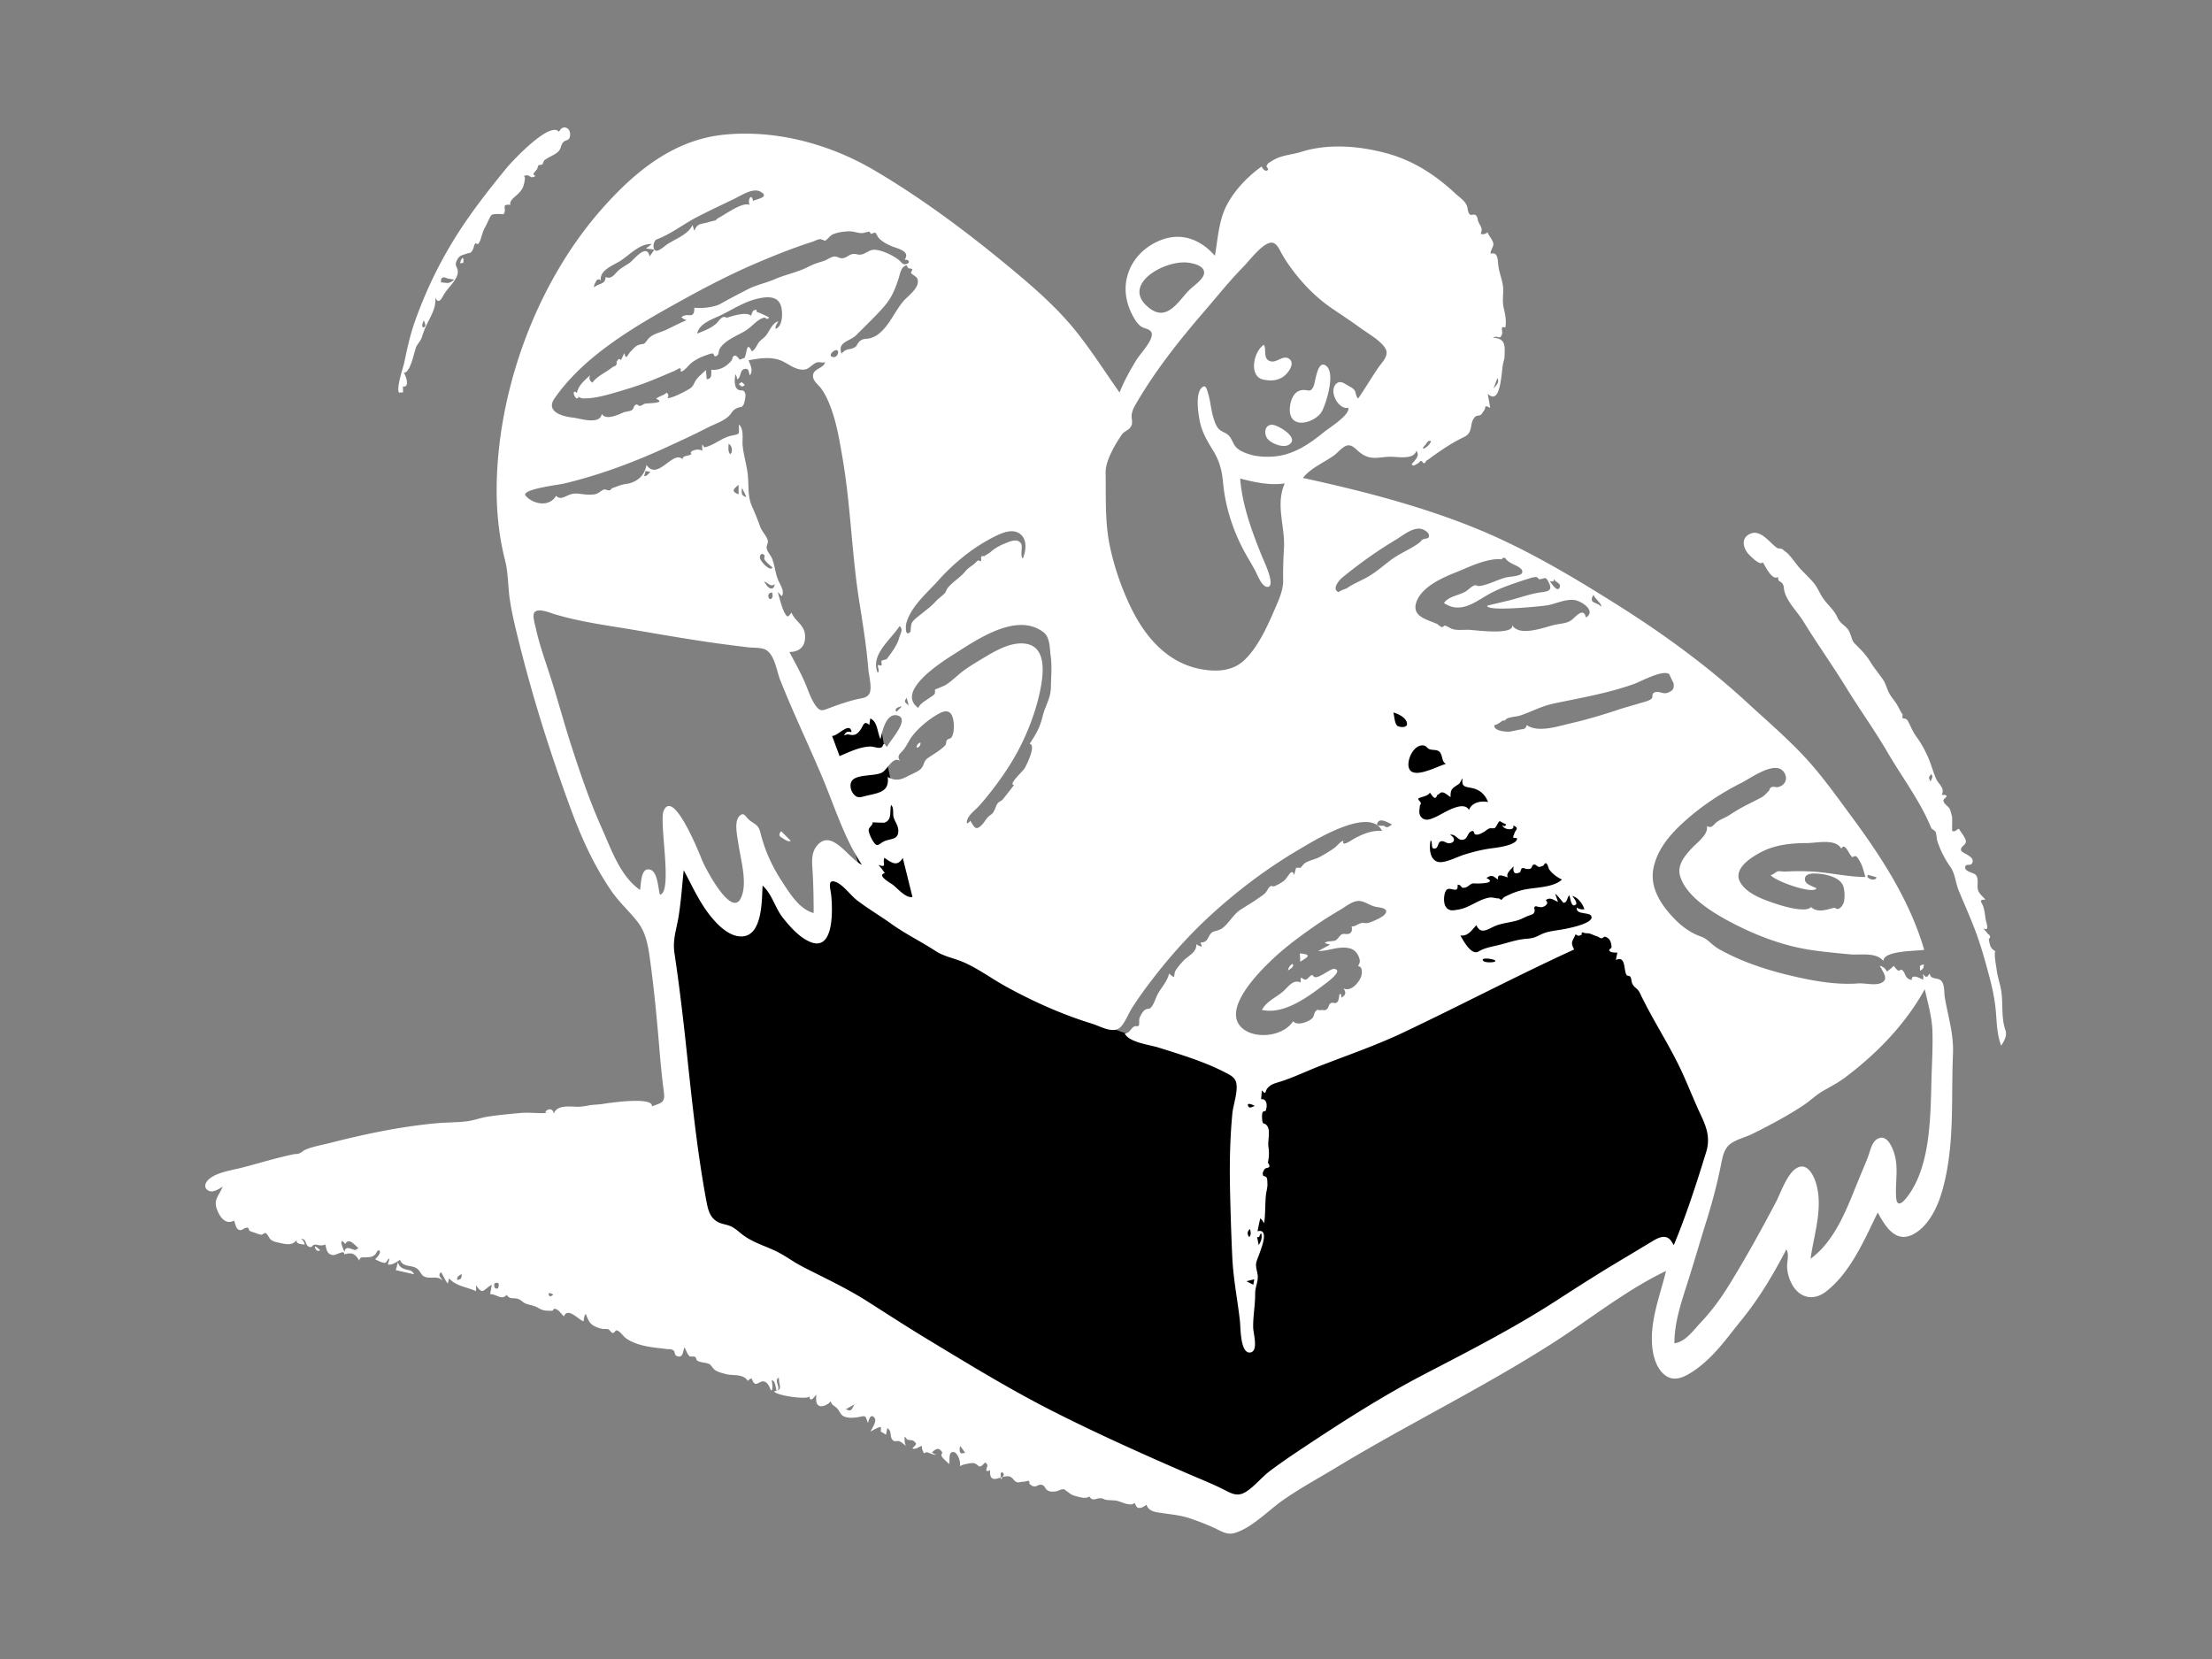 <svg xmlns="http://www.w3.org/2000/svg" width="1024" height="768" id="unboxing">
  <rect width="100%" height="100%" fill="#808080" stroke="none"/>
  <g fill="" fill-rule="evenodd">
    <path fill="#000000" d="M303.253 421.074c4.746 35.592 9.49 71.184 14.237 106.776l3.832 28.742c.484 3.627.027 10.78 1.87 14.028.65 1.145 2.362 1.689 3.62 2.364l12.99 6.975 109.889 58.998 105.46 56.62c3.639 1.954 9.523 7.05 13.45 5.707 3.733-1.276 7.548-4.424 10.937-6.41l19.517-11.437 118.097-69.211 48.725-28.555 13.332-7.813c2.324-1.362 2.626-1.314 3.54-3.626 3.42-8.643 5.005-18.544 7.425-27.512l8-29.65c1.19-4.41.632-4.978-1.308-9.235l-11.514-25.276-25.557-56.1c-3.445-7.562-11.743-12.883-17.717-18.445l-92.757-86.36-7.068-6.58c-.388 13.184-2.993 27.357.828 40.093l18.81 62.703 9.093 30.307c.563 1.877 3.99 9.32 3.075 10.97-.508.916-4.838 1.842-5.776 2.198l-12.088 4.599-33.678 12.812a374597.17 374597.17 0 0 1-30.291 11.524c-3.424 1.303-7.445 3.715-11.061 3.514-3.235-.18-6.913-1.781-10.043-2.587l-16.51-4.253-32.431-8.353c-12.162-3.133-22.433-12.334-32.834-19.144l-53.633-35.117c-4.093-2.68-4.108-4.21-5.74-9.102L418.98 382.25c-1.957-5.871-4.364-11.767-5.842-17.778-2.438-9.92-3.884-20.19-5.815-30.22l-1.747-9.078-22.462 9.116c-1.085.44-6.373 1.753-6.843 2.832-.298.682 1.275 3.777 1.5 4.442l18.625 55.159 5.858 17.35-14-22a518151.1 518151.1 0 0 1-11 37l-26-30-9 30-28-37-3.33 19.309c-.334 1.943-.267 7.516-1.56 9.054-1.065 1.266-4.131.638-6.11.638"></path>
    <g fill="#FFFFFF">
      <path d="M894.187 498.01c-.525 16.753-.16 38.502-9.33 53.233-1.48 2.377-6.493 9.783-7.053 3.268-.549-6.396 1.025-12.73-.534-19.2-.834-3.462-3.639-11.024-8.434-7.897-2.443 1.594-3.087 5.53-4.043 8.013-1.414 3.675-2.998 7.292-4.487 10.94-5.2 12.73-10.588 27.923-22.147 36.348 1.513-10.978 5.636-22.7 2.864-33.797-.944-3.782-3.806-10.688-8.733-8.472-4.802 2.16-7.914 11.793-10.18 16.083-6.87 13.007-13.898 25.77-21.633 38.29-3.89 6.298-8.093 12.054-13.184 17.441-3.183 3.37-7.152 9.065-12.169 9.567 0-9.603 3.16-18.88 6.045-27.924 3.103-9.724 5.932-19.53 8.978-29.273a254.583 254.583 0 0 0 6.57-25.503c.73-3.584 1.305-7.295 4.36-9.61 2.746-2.08 7.084-3.07 10.146-4.599 8.04-4.017 16.31-8.35 23.778-13.344 3.067-2.05 5.707-4.698 8.918-6.537 3.66-2.095 7.075-3.858 10.46-6.41 14.606-11.018 27.773-24.57 36.645-40.702 1.44 6.481 3.348 12.814 3.56 19.495.214 6.85-.182 13.743-.397 20.59m-120.209 77.008c-2.336-3.945-5.895-2.329-9.03-.427a2179.544 2179.544 0 0 1-14.637 8.795c-9.953 5.93-19.722 12.17-29.446 18.466-19.795 12.813-40.28 23.3-61.149 34.146-20.17 10.481-39.543 22.954-58.44 35.562-4.543 3.03-9.053 6.131-13.414 9.417-3.87 2.917-6.967 7.013-11.042 9.61-4.244 2.704-7.16.51-11.22-1.484-5.076-2.494-10.366-4.584-15.555-6.833-20.939-9.078-41.938-18.5-62.307-28.805-20.246-10.24-39.429-22.04-58.828-33.759-9.239-5.58-18.32-11.516-27.433-17.302-9.698-6.157-19.739-10.769-29.912-16.004-4.5-2.317-8.488-5.462-13.11-7.568-4.86-2.213-9.995-3.8-14.347-6.994-1.95-1.432-3.597-3.143-5.827-4.156-1.83-.83-3.909-.97-5.717-1.854-3.678-1.796-4.73-5.44-5.443-9.232-4.58-24.337-7.016-49.348-9.67-73.956-1.493-13.838-3.158-27.622-5.22-41.387-.93-6.206.94-11.014 1.922-17.05 1.146-7.052 1.6-14.25 2.367-21.35 3.624 6.714 6.758 13.76 11.37 19.887 3.398 4.515 9.204 10.918 15.463 10.767 9.728-.235 9.283-16.92 9.675-23.543 4.431 3.955 5.775 10.398 9.453 14.992 3.358 4.194 7.928 9.398 13.085 11.276 10.858 3.955 9.813-16.2 9.216-21.916-.3-2.867-1.919-7.403 1.922-6.096 3.537 1.204 6.98 6.195 9.952 8.484 5.14 3.958 10.776 7.247 16.048 11.025 6.541 4.688 13.6 8.076 20.268 12.442 4.171 2.731 8.721 3.344 13.268 5.352 6.662 2.943 12.547 7.33 18.888 10.857 12.557 6.983 26.487 13.245 40.222 17.455 4.444 1.362 10.366 5.202 13.737 1.256 2.076-2.428 3.44-6.137 5.202-8.859a181.227 181.227 0 0 1 7.054-10.088c8.738-11.68 18.435-22.71 29.204-32.563 12.53-11.46 26.23-21.775 40.883-30.365 6.296-3.69 32.586-20.234 38.365-8.59-4.749-.297-8.865 1.44-12.926 3.615-.99.531-6.102 4.181-4.906.964-1.485.278-2.787 2.214-3.91 3.075-1.944 1.488-4.89 3.206-7.14 4.438-2.225 1.217-4.973 1.515-7 2.991-.74.54-1.189 1.413-1.895 1.996l-2.024.016-.909 3.362c-1.144-3.667-2.776 1.102-4.687 2.651-1.149.931-2.968 1.89-4.32 2.491-1.012.45-1.168-.595-2.15.2-.872.704-1.428 2.257-2.366 3.141-1.15 1.082-2.624 1.923-3.907 2.847-2.458 1.77-5.058 3.16-7.548 4.838-3.35 2.258-5.107 6.141-8.359 8.502-1.54 1.118-3.934 1.25-4.768 1.965-2.09 1.798-1.402 4.522-5.302 4.642.355.568.568 1.184.641 1.85a5.12 5.12 0 0 1-2.478-1.157c.162 3.89-3.663 5.28-5.956 7.674-1.322 1.38-2.969 3.321-3.9 4.982-.156.278-.452 2.495-.516 2.525-.354.17-2.509-1.723-2.305-1.565-.6 3.594-4.079 6.992-5.602 10.32-.802 1.752-1.617 4.57-3.198 5.803-.43.335-1.753-.015-2.846 1.15-.802.854-1.727 2.433-2.053 3.566-.217.757.044 2.715-.268 3.17-.572.83-1.462-.005-2.358.61-1.656 1.133-1.698 2.905-4.12 3.138 1.67 4.058 11.753 5.31 15.418 6.463 10.365 3.262 21.24 6.52 30.928 11.516 2.506 1.292 4.877 2.357 5.321 5.334.62 4.142-1.492 9.65-1.895 13.834-1.09 11.3-1.314 22.931-1.086 34.278.216 10.748.564 21.597 1.065 32.332.464 9.953 2.471 19.71 3.554 29.592.297 2.713.1 14.945 4.763 14.33 3.894-.515 1.435-8.87 1.362-11.265-.163-5.3.953-10.713.906-16.06-.022-2.572 1.102-4.787 1.21-7.247.107-2.43-1.1-4.352-.739-6.872.348-2.418 7.496-16.326.631-14.697.402-1.988.754-3.993 1.285-5.952a7.868 7.868 0 0 1 1.772 2.311c.611-4.272.407-8.536.786-12.81.17-1.937.955-4.058.687-6.01a6.287 6.287 0 0 0-.308-2.38 2.187 2.187 0 0 0-1.566-.706c-.327-1.069-.41-1.363.17-2.412.248-.71.742-1.155 1.481-1.33 1.408-.168 1.57-.977.482-2.428.567-2.864.64-4.672.231-7.53-.344-2.4.921-7.05-.368-9.188-1.505-2.499-2.253-.075-2.533-3.539-.06-.733-.108-2.26.187-2.992.323-.796 1.294-.47 1.418-.753.843-1.925.9-5.715-2.084-5.386l.35-4.125c2.155 2.481 1.402.381 2.624-.998 1.646-1.858 3.256-2.178 5.61-2.913 6.27-1.956 12.312-4.899 18.44-7.287 12.976-5.057 26.193-9.572 38.79-15.548 26.492-12.57 52.46-26.214 79.114-38.453-1.904-3.534-.72-3.706.672-7.024 1.858 1.29 1.467.39 2.79.311-.12-1.107.223-1.44 1.031-1.002a5.178 5.178 0 0 0 1.978.21c1.65.282 2.998 1.19 4.498 1.535a5.414 5.414 0 0 0 1.623.818c.53-.12.982-.383 1.356-.787 2.428.45 3.246 2.28 3.353 4.927.018.461-1.392.933-.988 1.552.705 1.082 2.603.824 3.69.962l-.714 3.37c4.765-2.199 3.522 4.684 4.967 6.945.403.631 1.3.127 1.767.858.608.954.425 2.305.944 3.255 1.173 2.15 2.347 1.888 3.516 4.35 6.11 12.848 14.236 24.82 20.1 37.944 2.792 6.247 5.31 12.601 8.225 18.793 2.682 5.7 4.215 10.544 2.303 16.767-4.434 14.437-9.176 29.137-14.987 43.082l-.87-1.383M464.684 682.78l-1.248 2.125c-.924-5.315 1.538-2.85 1.248-2.125m-19.558-9.952c-1.333-.399-.757-2.576-.714-3.507.843 1.051 1.67 2.122 2.372 3.276l-1.658.231m-53.603-20.432 3.994-2.239c-1.613 3.144-1.613 3.144-3.994 2.24m-84.329-276.938c-2.139 5.25 4.383 37.666-1.689 38.724-.87-2.845-.98-10.679-4.585-11.614-4.473-1.16-4.032 6.904-4.643 9.398-9.183-6.389-13.262-18.727-17.649-28.505-5.592-12.463-9.992-25.426-14.194-38.412-3.593-11.103-6.564-22.402-10.195-33.487-2.28-6.962-4.74-13.94-6.274-21.117-.333-1.559-1.644-5.512-.53-6.994 1.62-2.155 7.447.313 9.325.88 12.183 3.665 24.821 5.243 37.338 7.373 13.907 2.365 27.783 4.81 41.774 6.644 3.496.458 6.994.892 10.494 1.314 2.27.274 5.706 0 7.862 1.018 4.364 2.06 5.293 9.94 6.914 14.027 6.047 15.252 13.164 30.022 19.531 45.136 5.736 13.615 10.084 28.1 18.33 40.497-6.15-2.726-13.943-17.138-20.814-8.83-2.954 3.571-2.209 8.277-1.973 12.552.342 6.18.45 12.406.45 18.596-6.725-1.747-11.243-9.38-14.773-14.787-4.822-7.385-7.859-14.344-9.994-22.81-.925-3.666-3.377-3.757-5.556-5.95-1.4-1.41-2.104-3.31-4.112-1.26-2.524 2.578-.845 9.717-.409 12.761 1.035 7.243 4.43 18.39 1.13 25.196-4.454 9.185-16.389-13.926-17.787-17.264-.71-1.699-13.409-34.284-17.97-23.086m-8.339-157.41 2.255.345c-.606.535-1.867 2.411-2.897 1.915l.642-2.26m39.83-8.547c-.235.26-.472.517-.708.776-1.078-1.348-.696-3.313-.696-4.872 1.425.861 1.773 2.583 1.404 4.096m3.22 14.956v4.406c-2.987-1.294-3.046-1.962 0-4.406m3.625 5.602c-2.092-.574-2.342-1.037-2.048-4.252.867 1.801 1.438 2.988 2.048 4.252m12.042 32.63c-.877 2.256-6.002-3.12-5.814-4.729.18-1.535.966-1.993 2.052-1.006.36.327-.174 1.508.055 1.918.827 1.484 2.494 2.698 3.707 3.817m.057 13.592c-1.284 3.206-3.573-1.843-.218-1.98a4.52 4.52 0 0 1 .218 1.98m-2.49-5.055a58.838 58.838 0 0 1-1.45-2.019c1.728.35 3.1 2.867 4.923 1.187-.216 2.562-2.036 2.633-3.474.832m-111.745-41.644c-2.779-3.033 15.342-5.162 17.528-5.683 15.864-3.783 30.842-9.257 45.675-15.974 7.076-3.204 14.116-6.447 21.026-9.999 2.984-1.533 7.074-2.833 9.566-5.135 1.78-1.643 1.708-2.886 4.02-3.865 1.963-.829 2.061-.046 2.96-1.546.54-.9 1.151-4.198.835-5.174-.86-2.663-2.134-.504-3.92-2.339-1.288-1.323-.976-5.085-.625-6.643.456.742.718 1.548.788 2.416 1.94-.956 1.157-4.239 3.278-4.777 2.235-.566 2.004 1.175 2.587 2.955 1.69-2.48.335-4.595-.579-7.017 4.647-.87 9.64-1.713 14.246-.167 3.331 1.117 6.182 3.864 9.7 4.395 3.443.52 4.105-1.114 6.644-2.77 2.061-1.346 3.831.238 4.892-.778-.654 3.43-6.277 2.961-5.585 7.247.312 1.93 2.676 3.662 3.752 5.163 1.351 1.884 2.428 3.967 3.348 6.09 3.58 8.258 5.11 17.841 6.611 26.672 3.706 21.798 4.175 44.026 7.661 65.894 1.661 10.416 3.326 20.838 4.19 31.356.215 2.63 1.821 8.595.507 11.125-1.11 2.136-3.583 2.142-5.753 2.66-4.246 1.008-8.233 2.38-12.306 3.898-3.65 1.361-4.712 2.196-7.056-1.239-2.267-3.324-3.388-7.286-5.01-10.93-2.066-4.643-4.562-9.123-6.958-13.602 4.707 0 7.416-2.54 7.291-7.324-.136-5.298-4.493-6.555-6.289-10.909-1.747 2.27-1.894 2.333-3.139.18-1.424-2.464-2.385-6.97-3.256-9.765l1.87 1.994c1.57-2.162-.89-5.57-1.714-7.606-1.27-3.144-1.494-6.543-2.699-9.678-.657-1.71-2.179-3.058-2.552-4.843-.249-1.195.75-2.332.512-3.545-.412-2.112-2.8-4.378-3.544-6.526-1.143-3.304-2.384-6.213-3.802-9.432-1.919-4.357-1.473-8.929-1.824-13.566-.364-4.808-1.904-9.408-2.448-14.195-.376-3.307.801-7.47-1.7-10.12-.294 4.403.968 4.335-3.169 5.127-4.71.901-8.126 4.41-12.579 5.457-.918.216-1.587-3.794-1.229 1.676-2.136-1.577-6.695.381-4.994 1.317-1.289 1.38-3.828.425-4.252 2.491-4.38-4.259-11.406 10.238-16.623 2.676-.86 5.125-4.572 8.155-9.554 8.833-2.505.34-4.049 1.175-6.272 1.926-.45.151-.617.8-1.15.975-.817.266-2.015-.537-2.603-.38-1.197.317-2.528 1.892-4.199 2.205-1.916.36-4.006.194-5.924-.028-2.398-.278-3.453-.562-5.8.228-2.113.711-4.375 2.702-6.335.534-3.079 5.327-10.42 4.025-14.045.065M385.74 165.3c-2.33-.279-.712-2.283.367-2.885 2.932-1.634 2.15 3.187-.367 2.885m-129.02 19.116c13.676-19.73 37.068-33.286 57.65-44.692 11.242-6.23 22.717-12.269 34.521-17.368 5.87-2.534 11.806-4.97 17.8-7.196 3.2-1.189 6.438-2.27 9.68-3.346.895-.297 2.525-1.209 3.463-1.12-.162-.016 2.331.662 1.841.875 1.606-.699 2.37-2.522 4.258-3.25 2.122-.82 4.825-1.16 7.098-1.234 2.011-.066 3.752.765 5.668.83 1.26.042 2.33-.556 3.562-.644.631-.044.575.9.955.955.165.024 1.845-.607 1.861-.596.612.393 1.154 1.927 1.707 2.526 1.586 1.718 3.914 2.915 6.03 3.82 2.573 1.1 8.852 2.205 5.942 6.275 2.067-.297 3.03 1.571.441 2.044-1.402.257-2-1.027-3.042-1.903-2.405-2.02-8.243-4.896-11.707-4.766-1.949.073-3.455 1.552-5.252 2.09-1.769.527-2.645-.292-4.197-.162-1.814.151-2.982 1.686-4.71 1.96-1.62.255-2.522-.849-3.969-.772-1.72.091-3.386 1.585-5.028 2.087-2.612.798-4.53 1.342-7.08 2.665-4.942 2.565-10.46 3.54-15.554 5.747-4.072 1.765-8.689 2.694-12.457 4.646-4.19 2.17-8.399 4.33-12.502 6.687-2.964 1.703-8.99 2.29-12.258 1.856-.047 6.018-3.009 1.8-5.994 4.435a6.787 6.787 0 0 0 2.403 1.374c-3.235 1.292-6.225 2.9-9.359 4.385-3.239 1.536-6.695 1.874-8.823 4.78-1.96 2.676-1.296 1.295-4.22 2.35-1.343.483-2.51 1.96-3.477 2.95-1.662 1.704-2.03 4.284-2.979.782-.277.427-1.367 3.146-1.579 3.215-1.189-1.262-1.36.234-2.025.77.35 1.162-.15 1.924-1.5 2.285a82.49 82.49 0 0 1-2.074 1.493c-2.536 1.76-5.764 3.268-7.55 5.89-1.317-.778-1.805-2.119-1.003-3.488-2.517 2.32-5.52 4.703-6.2 8.274a2.792 2.792 0 0 0-1.093-.654c-1.022.69.31 2.746.957 3.21 2.826-1.099-.706-.7 1.193-.524.541.05 1.097.455 1.694.462 1.751.023 3.396-.06 5.132-.328 3.828-.59 7.59-1.689 11.296-2.79 4.036-1.2 8.073-2.399 12.02-3.87 3.25-1.213 6.446-2.564 9.641-3.91 1.276-.538 2.551-1.083 3.83-1.617 2.426-1.014 3.706-2.68 3.367.174 1.933-.32 3.608-3.053 5.092-4.168 2.088-1.567 4.436-2.736 6.91-3.536 1.002-.324 1.738-.736 2.774-.739.508 0 .812 1.431 1.132 1.353 2.22-.538 1.208-1.768 2.206-3.54 2.183-3.873 8.063-6.015 11.674-8.215 2.292-1.397 3.92-3.276 6.035-4.823.99-.723 1.71-1.043 2.746-1.349.794-.235 1.768 1.59 2.283-.244-1.847-.755-3.37-1.686-5.147-2.237-1.257-.39.251-1.728-1.74-.932-.8.32-1.076 1.868-1.37 2.516-2.225-1.987-8.48.072-11.12.904-.183.057-.998-.373-1.382-.347-1.524.102-2.585 2.153-3.588 3.037-2.667 2.35-5.56 3.331-8.844 4.672.874-4.775 7.297-6.73 11.046-8.56 5.48-2.674 10.582-6.087 16.582-7.525 3.996-.959 9.291-1.73 11.017 2.916 1.033 2.785 1.163 9.704-2.332 10.99-.369-1.3.813-2.412 1.17-3.54-3.48 1.328-4.053 5.507-6.695 7.688-1.485 1.225-2.016 1.618-2.734 2.802-.713 1.176-1.055 2.273-2.726 3.524-2.73-5.8-2.269 2.145-3.654 3.142.557-.4-2.257.77-1.92.646-.13.048-1.357-1.938-2.152-1.896-1.447.076-1.169 1.67-1.866 2.471-2.363 2.714-5.416 4.494-9.219 4.067-.089 1.931.507 4.238-2.13 4.414l-.346-4.28c-1.435 1.451-3.324 2.83-4.492 4.511-1.329 1.913-1.187 3.091-3.392 4.366-2.304 1.333-7.206 3.96-9.948 4.186.678-.962.558-1.83-.358-2.605-1.379 1.422-3.415 1.562-4.883 2.846 5.096 2.13-3.915 2.02-5.058 2.26-.765.162-1.433.86-2.208 1.016-1.029.21-1.162-.873-2.048-.53-1.296.502-.77 1.92-2.126 2.631-.974.512-2.626.505-3.725.991-2.619 1.16-8.198 3.73-9.968.613-.897 5.346-10.058 2.092-13.449 1.732-4.644-.493-12.733-2.673-8.425-8.89m19.506-54.698c.657-.56 1.315-.52 1.973.124-.916-4.838 6.17-7.187 9.26-9.244 4.1-2.728 8.926-8.02 14.291-7.602l-2.742 2.034 3.912.507c-.735 1.08-1.47 2.16-2.208 3.238-1.204-6.636-7.486 1.742-9.304 2.963-1.83 1.23-3.657 2.145-5.284 3.644-1.612 1.485-3.067 4.16-5.732 2.823-.243 3.79-3.29 2.762-5.397 4.861-.088-1.317.666-2.248 1.231-3.348M304.06 110.8c6.485-2.429 12.131-6.92 18.242-10.128 5.837-3.065 11.792-5.817 17.726-8.676 3.01-1.45 8.524-5.203 11.965-3.29 4.643 2.581-1.749 3.414-3.409 4.308-.614-3.976-2.765-.374-1.48 1.838-3.543-1.53-11.27 4.456-14.65 6.107-.765.374-.422.59-1.292 1.03-.214.108-2.432.613-3.067.826-3.182 1.065-5.279.22-6.65 4.06l-.86-2.714c-1.993 4.473-8.048 6.431-11.92 9.076-.998.682-3.848 3.327-5.114 2.78-1.762-.762-1.055-4.632.51-5.217m116.986 13.486c2.738.181.098 1.458.85 2.302-.085-.095 1.65 1.384 1.422.978.306.546 1.041.526 1.417 1.636 1.295 3.817-4.36 7.761-6.267 9.927-3.708 4.213-5.85 9.548-9.715 13.626-1.745 1.842-3.48 3.114-5.9 3.801-1.693.481-3.484-.034-5.04 1.594-1.253 1.311-.969 2.056-2.354 2.753-2.44 1.23-3.515.151-5.889 2.807-2.043-5.554 3.827-5.545 6.89-8.649 4.228-4.285 8.861-8.608 12.826-13.192 3.522-4.073 4.933-7.644 6.605-12.592.527-1.56 1.101-4.905 2.554-5.884 2.263-1.524.905.78 2.601.893m13.464 144.28c7.181-8.032 16.09-15.244 25.745-20.082 3.451-1.73 8.364-4 11.941-1.337 3.508 2.61 2.753 7.817 1.34 11.36-1.356-.533-.077-5.51-.78-6.74-1.534-2.685-4.844-1.26-7.096-.36-2.638 1.054-4.992 2.218-7.08 4.131-.849.775-2.472 1.47-3.015 2.003-.816-.339-1.297-.092-1.44.74.167.51.147 1.012-.062 1.506-.119.157-1.18-.487-1.33-.358-.689.59-1.333 1.282-2.01 1.83-1.359 1.098-2.515 1.618-3.766 3.15-2.416 2.961-5.612 4.696-8.039 7.517-.548.638-1.205 2.273-1.328 2.416-1.227 1.432-3.046 2.565-4.43 4.081-2.393 2.62-4.948 4.377-7.709 6.623-1.189.966-2.576 2.007-3.367 3.351-.36.613-.563 3.973-.576 3.987-2.708 2.968-2.18-2.998-1.977-3.746 2.2-8.049 9.634-14.092 14.98-20.072m-14.782 54.427.956 3.592c-2.147-1.76-2.147-1.76-.956-3.592m-2.319 4.14c-.789.795-1.582 1.585-2.38 2.37-1.758-1.857 2.702-2.688 2.38-2.37m-1.115-31.962c-.84 3.398-3.915 7.517-6.029 10.2.233-.297-1.804.298-2.036.433-.753.436 1.05 3.262-1.559 2-.926.523.897 2.657-.36 3.612-3.637-8.285 6.291-15.463 10.135-21.613 1.88 1.726.321 3.463-.15 5.368m-23.618 44.794c2.651.682 4.03.253 5.82-2.35 1.076-1.565 1.47-4.335 3.93-1.995l.434-3.009c3.513 1.441 3.218 6.65 4.753 9.535.747-3.265 2.516-12.386 7.933-10.923 6.081 1.643-4.04 12.101-4.98 14.663-2.067-3.208-1.254-.224-2.83.228-1.354.39-3.468-.607-5.112-.517-5.002.272-9.396 2.522-13.965 4.427l-3.47-9.357c2.69.207 8.252-6.953 9.042-1.749-1.995-.347-2.557-.259-3.529 1.557a4.686 4.686 0 0 1 1.974-.51m11.228 40.711c-.008-.025 5.174.295 5.636.126 3.546-1.295 2.235-5.317 2.96-8.16 1.462 1.344.687 3.797 1.138 5.536.53 2.044 2.061 3.786 2.203 5.972.323 4.94-3.73 3.843-6.802 5.441-2.625 1.366-2.916 3.084-5.133-.597-.6-.996-1.89-3.59-1.758-4.865.13-1.262 2.13-2.31 1.756-3.453m4.176 21.372-1.433-1.605c4.27 1.307 1.752-.658 2.734-3.345 3.277 2.182 5.95 4.425 8.543.056l4.48 18.07c-3.009.708-6.89-3.94-8.955-5.538-1.192-.923-7.807-4.478-3.835-5.514l-1.534-2.124m29.244-56.742c-2.487 2.365-4.992 3.69-7.7 5.548-2.375 1.632-1.557 3.505-3.616 5.325-1.367 1.21-4.572 2.442-6.26 3.365-3.01 1.644-5.705 1.957-8.8.117.842 6.781-3.802 7.312-9.583 8.655-2.757.641-4.389 1.62-6.376-.905-1.36-1.728-1.894-4.857-.2-6.438 2.688-2.512 9.852-1.645 13.302-3.225 2.618-1.198 5.285-7.949 8.515-5.492-1.667-2.655.274-3.37 1.723-5.263 1.587-2.075 2.562-4.5 4.204-6.559 3.12-3.912 7.91-7.847 12.341-10.206 3.9-2.075 5.946-.606 6.53 3.752.294 2.191.283 5.455-.944 7.4-.39.62-1.682.626-2.073 1.208-.68 1.017-.056 1.76-1.063 2.718m45.753-52.593c3.111 2.408 2.808 7.468 3.298 10.914.691 4.857.19 9.557.116 14.504-.078 5.183-2.62 8.56-3.818 13.417-1.33 5.404-3.047 8.266-6.03 12.801 3.235.51-1.58 10.173-2.375 11.424-.862 1.358-7.813 7.616-4.833 7.616-1.644 2.168-3.434 4.393-5.072 6.501-.645.83-1.776 1.156-2.284 1.742-1.035 1.191-1.098 2.253-1.839 3.643-1.125 2.11-1.495 1.546-2.974 3.076-1.02 1.057-1.69 2.452-2.694 3.465-3.232 3.263-3.644.59-5.45-1.923-.278.673-.77 1.095-1.477 1.266-.566-2.844 3.33-5.717 4.968-7.445 2.683-2.832 5.135-5.952 7.507-9.049 5.08-6.636 9.645-13.686 13.247-21.238 3.832-8.037 6.893-16.735 8.483-25.503 1.212-6.683 2.364-18.147-6.566-19.847-6.495-1.236-13.655 2.71-19.009 5.905-3.263 1.946-6.544 3.881-9.652 6.07-3.374 2.374-6.29 5.734-9.952 7.64 2.003-1.043-4.606 2.093-3.594 1.211-.474.412-.065 1.671-.378 2.24-.408.738-1.826 1.468-2.462 1.946-1.68 1.262-4.364 2.553-5.128 4.637-10.656-7.602 10.535-21.098 15.967-24.535 10.775-6.817 29.524-20.137 42.001-10.478m28.744-73.933c-.102-5.474 4.356-12.947 7.367-17.41 1.473-2.186 3.826-2.099 4.69-4.676.497-1.484-.156-3.04-.008-4.53.2-2.015 1.074-3.63 2.082-5.363 9.113-15.657 20.185-29.515 31.978-43.175 5.815-6.734 11.328-13.727 17.6-20.053 2.62-2.642 9.66-12.14 13.688-11.19 2.133.503 3.374 3.758 4.337 5.42 1.592 2.746 3.343 5.32 5.278 7.845 5.107 6.67 10.998 12.523 17.955 17.25 4.344 2.954 8.733 5.825 12.981 8.92 3.497 2.547 8.784 5.46 11.281 9.035 2.498 3.577-1.17 6.606-3.175 9.576-3.116 4.62-5.982 9.405-9.11 14.02-1.244-.895-.923-2.71-1.775-3.856-.756-1.015-1.825-1.428-2.869-2.055-2-1.199-3.965-2.665-5.772-.656-3.163 3.516 1.186 11.827 5.874 10.915.552 3.47-8.809 9.185-11.155 11.095-7.2 5.858-14.627 10.951-24.138 11.481-3.849.214-7.854-.078-11.51-1.366-1.753-.617-3.69-1.464-5.033-2.809-1.608-1.61-2.018-4.006-3.578-5.6-1.353-1.383-3.21-1.596-4.563-2.984-1.354-1.389-2.023-3.583-2.572-5.382-1.074-3.515-1.277-7.222-2.309-10.745-.62-2.119-1.13-4.952-3.156-2.916-2.94 2.958-1.464 12.26-.71 15.803 1.076 5.056 3.601 9.132 6.246 13.482 2.868 4.72 3.927 9.096 4.441 14.556.962 10.221 3.895 20.03 8.46 29.225 1.92 3.872 4.221 7.513 6.295 11.296.97 1.765 3.14 7.787 5.775 7.755 4.21-.052-1.787-12.329-2.619-14.39-4.612-11.415-9.017-23.413-10.005-35.773 6.611 1.703 13.817 3.32 20.663 2.24-4.419 9.882.197 19.721-.368 29.893-.282 5.101-.486 9.807-.38 14.893.092 4.46-1.922 8.918-3.663 12.951-3.458 8.01-7.81 17.89-14.233 24.024-5.369 5.13-12.55 5.53-19.566 4.35-15.958-2.689-26.443-14.956-33.14-28.888-4.303-8.95-7.592-18.504-9.634-28.224-2.364-11.249-1.74-22.574-1.95-33.984m20.724-75.81c-14.892-10.776 6.748-23.012 17.763-21.346 2.584.39 7.338 1.458 7.096 4.83-.198 2.756-4.795 5.828-6.56 7.53-5.033 4.853-10.155 14.876-18.299 8.985m108.334 239.417c-.51-.458-4.679.666-3.028-1.8 1.372-2.049 5.176.52 6.558 1.046-1.139.787-2.13 2.006-3.53.754m-62.009 130.32c-1.28.157-2.618-3.295 1.996-.716l-1.996.715m-.132 56.261c.16 1.547.632 2.567-.467 3.692-.929-1.145-1.049-2.76.467-3.692m1.873 23.246c-.136.842-.272 1.684-.406 2.525l-3.196-1.618 3.602-.907m1.304-19.602c1.588.594.85-1.305 2.002-1.572.413 1.977-.096 3.67-1.23 5.301-.109-.386-.69-3.7-.772-3.729m40.584-140.275c-2.228-.284-2.565 2.07-4.226 2.983-1.072.59-4.336.147-4.945 1.276l2.413.697-5.523 2.977c4.428 0 9.042-2.115 13.44-1.494 1.86.263 3.222.891 4.388 2.403.708.918 1.33 2.395 1.444 3.52.123 1.215-.825 2.055-.657 2.635 1.982.054 1.748 3.305 1.303 4.63-.965 2.873-4.798 7.372-8.233 5.55 1.437 2.04 1.071 3.203-1.054 4.386.193-.674.335-1.853-.75-1.736-.28 1.13-.173 2.922-1.096 3.774-1.033.953-1.955-.16-2.943.46-1.17.735-.819 1.89-1.74 2.688-1.218 1.054-1.392.305-2.848.51-2.205.312-.798-1.058-2.564.728-.61.616-.508 2.22-1.498 3.121-1.902 1.731-6.977 3.535-8.799 1.315-4.38 6.943-17.512 8.61-23.624 3.128-9.748-8.74 8.428-26.518 14.43-32.152 6.022-5.654 12.712-10.538 19.481-15.252 3.846-2.678 7.793-5.109 11.823-7.495 2.486-1.473 5.608-4.162 8.663-3.904 2.74.232 5.081 2.358 7.966 2.78 2.086.303 6.14.805 3.507 3.635-1.23 1.322-6.065 3.46-7.71 3.782-.968.19-1.987-.173-2.945.023-1.622.333-2.736 1.702-4.5 1.528.558 2.62-.462 3.852-3.203 3.504m28.85-97.23c0 2.05-3.74 1.538-4.52.842-1.287-1.145-1.332-4.569-1.809-6.126 2.174.547 6.326 2.55 6.328 5.284m-30.128-67.598c7.856-6.457 16.116-12.377 24.848-17.59 3.127-1.868 7.542-5.634 11.426-5.164 1.63.198 4.997 2.07 3.77 4.132-.229.386-2.042.541-2.602.821-.635.317-1.133 1.191-1.722 1.623-4.08 2.993-8.982 4.832-13.075 7.897-3.364 2.517-6.5 5.333-10.122 7.493-3.474 2.071-7.104 3.382-10.402 5.676.065-.046-4.29 1.52-3.436 1.805-3.823-1.279.215-5.788 1.315-6.693m52.378-2.405c4.667-1.86 9.233-4.117 14.12-5.367 2.437-.624 4.94-1.093 7.464-.812.43-.75 1-.917 1.714-.498a5.571 5.571 0 0 0 2.203 1.972c1.392 1.07 6.517 2.47 5.493 4.832-.677 1.563-5.816 1.693-7.226 2.044-4.25 1.06-8.215 3.441-12.594 4.026-.41.055-1.753-.443-1.768-.44-1.709.373-3.13 2.146-4.599 2.996-3.16 1.83-7.7 2.136-9.969 5.293 7.348 4.981 13.723.041 20.183-3.72 3.87-2.252 8.024-3.877 12.253-5.32 2.21-.755 4.44-1.539 6.68-2.2.927-.339 1.88-.582 2.858-.73.91-.182 1.561.15 1.954.993 2.708-.09 2.94-1.789 4.57 1.38 2.298 4.468-1.218 4.241-4.522 4.79-4.582.76-9.242 2.472-13.757 3.607-1.04.262-10.172 2.38-10.183 2.454-.414 2.882 25.792.213 28.042-.219 3.97-.764 8.228-2.933 12.338-2.41 3.156.401 10.345 5.031 5.311 8.107-.99-4.744-4.393-.826-6.169.775-2.366 2.131-5.756 1.926-9 2.761-4.439 1.14-15.8 5.418-18.952-.036.997 4.78-17.113 2.351-19.603 2.193-2.427-.155-5.56.361-7.906-.33-1.53-.452-2.38-1.447-3.82-1.67-.354.38-.777.638-1.269.775a8.052 8.052 0 0 1-1.977-1.408c-4.85-2.229-12.354-3.46-9.659-10.562 2.542-6.697 11.625-10.818 17.79-13.276m45.46 4.14.361-1.253c.015 1.28 3.065 1.825 2.713 3.482-.78 3.67-4.3-1.844-4.603-2.445l1.528.215m18.622 6.096c.353 1.503 4.41 4.703 3.404 5.441-1.599-2.174-6.019-1.187-3.404-5.44m-68.417 137.14c1.485-2.946 5.974 2.07 5.5-2.959 2.441.221.917 2.078 3.842 1.262 1.096-.306 1.837-1.52 3.173-1.8.356-.076 1.895.046 2.426.03 1.76-.054 8.653-.25 3.908-2.557 2.656-1.756 2.983-.865 5.38.744-.615-3.326 2.912-1.438 4.554-1.023-1.17-1.897 1.735-3.915 2.678-5.197-.338 1.975-.16 4.186 2.698 2.923.712-.314.552-1.71 1.117-1.938 1.034-.417 1.612.342 1.983.3.365-.042 1.134.163 1.901-.126.997-.375.516-1.713 1.78-1.912.823-.129 1.424 1.081 2.43 1.091.515.005 1.376-.519 1.768-.49.07.004.56-1.18 1.163-1.209.882-.043 1.241 2.32 1.563 2.78 1.544 2.19 3.597 3.617 5.965 4.785-4.284 3.928-12.926 3.512-18.313 4.836-2.918.718-5.407 1.753-8.077 3.087a6.6 6.6 0 0 0-1.663 1.542l-1.135-.753c-1.463.09-2.847-.634-4.494-.356-5.087.858-9.07 4.67-14.24 5.518-2.323.382-4.232.915-5.745-1.099-1.328-1.766-1.108-5.602-.162-7.48m-6.975-23.473c1.153.975-.234 4.15 1.998 3.804 1.584-.245 1.268-2.702 2.512-3.223 1.634-.683 2.62.938 4.156.788 2.863-.282 2.7-2.782.28-3.88 2.515-.664 3.321 2.31 5.548 2.283 2.925-.035 2.227-3.486 4.716-4.058 1.078-.248.718 1.335 1.417 1.532 1.4.393 2.375-.282 3.613-.876 1.108-.53 1.897-1.557 3.108-1.905.551-.159 1.951.132 2.355-.163.815-.594 1.545-2.908 2.347-3.214-.164.062 2.466 1.38 2.843 1.504-.23.977-.766 1.093-1.606.35 0 2.204 6.128 2.891 4.871.166 3.314 1.372.846 2.078.515 3.993-.132.77-.58.75-.447 1.563.061.375 1.798.052 1.777.563-.147 3.291-10.636 4.303-12.623 4.593-4.114.601-8.007 1.612-11.973 2.857-2.953.927-8.043 3.582-11.185 3.417-4.519-.237-5.108-6.133-4.222-10.094m-10.097-33.582c-1.102-3.66 2.433-11.223 7.037-10.278 1.132.232 1.411 1.17 2.29 1.586 1.225.582 3.22.276 4.282.877 2.383 1.35 1.182 4.786 3.57 6.028-3.77.914-15.428 7.606-17.179 1.787m4.363 14.224c1.624-.873 4.257-.985 5.364-2.664.552.382 1.595 2.701 2.584 2.346.462-.165.94-1.422.906-1.42.881-.026 1.056-1.219 2.403-1.085 1.236.124 2.62 1.61 3.721 2.164-.189-3.684.755-4.036 3.742-6.008.655-.432 1.202-2.054 1.806-2.71-.578 3.866.88 3.887 3.966 4.468 3.87.728 6.281 2.806 7.832 6.545-3.298-.643-7.552.131-8.852 3.676-2.632-4.809-12.198 1.827-15.293 3.186-2.297 1.01-4.969 2.365-6.895.014-1.356-1.656-.579-3.648-.55-5.119.008-.462.485-.489.441-1.177-.056-.878-1.199-1.229-1.175-2.216m35.21 75.621c-.87.33-5.354.515-5.383-.97-.024-1.312 7.912.01 5.383.97m-7.282-4.804c-3.392 2.091-7.187-5.277-8.434-7.399 3.558.455 5.295-2.52 7.391-4.783 1.994 4.37 5.022 2.06 8.207.601 3.756-1.72 7.872-1.734 11.72-3.115 1.201-.43 2.308-1.072 3.48-1.565.944-.353 1.885-.715 2.822-1.086.665-.6.902-1.339.708-2.215-.315-.736-.1-1.2.645-1.393.886.264 1.79.418 2.714.46 1.483-.295 3.614-1.694 1.824-3.202 1.918-1.742 3.84-.01 5.686.753l-1.315-3.753c.916.39 3.636 4.19 3.913 4.168 1.758-.132 1.575-2.49 2.585-3.443.583.72.75 6.08 3.042 4.274.98-.772-1.13-3.402-1.65-4 2.622.591 4.911 3.721 5.62 6.151a4.884 4.884 0 0 1-3.453-.752c-.676 3.384 5.588 2.013 6.602 3.781 1.986 3.461-10.932 5.865-12.615 6.186-3.368.642-7.343.881-10.43 2.374-2.958 1.43-3.658 1.838-7.114 2.106-3.945.306-7.794 1.606-11.61 2.618-3.313.878-7.4 1.424-10.338 3.234m72.1-123.89c3.115-1.122 13.607-6.939 16.278-4.352-.282-.274 1.926 4.288 1.903 4.001.19 2.373.132 3.328-2.789 4.465-2.092.814-3.914-.916-5.796-.229-2.067.755-.62 2.091-1.685 3.024-1.166 1.023-3.414 1.465-4.865 1.913-3.552 1.097-7.132 2.014-10.667 3.196-7.193 2.405-14.81 4.643-22.202 6.344-5.524 1.271-14.9 4.43-19.99.7-.497 2.12-1.71 1.83-3.397 2.14-1.323.241-3.715.896-4.89.93-1.958.057-7.399-.456-6.65-3.2-.206.755 4.232-1.833 3.464-1.994 1.885.397 1.274-.552 2.818-1.08 2.017-.689 4.125-.652 6.184-1.382 5.191-1.84 9.545-4.228 15.024-5.38 12.515-2.634 25.186-4.752 37.26-9.097M254.886 600.163c-1.014.027-1.803-2.854 1.282-.797l-1.282.797m-24.37-3.728c-1.379.353-1.929-.417-1.648-2.308 1.923-.76 2.472.01 1.648 2.308m-18.814-3.859c-.353-1.686.897-2.066 2.03-2.823-.114 2.234-.114 2.234-2.03 2.823m-47.338-13.874c-1.907-.419-4.448-2.284-4.885.847-.319-.725-1.947-4.135-1.248-4.924.365-.413 1.747 1.497 1.6 1.308 1.67-3.376 4.546.698 6.154 1.903-.54.29-1.08.578-1.62.866M660.18 205.606c.658-1.392 1.435-1.834 2.327-1.325-1.402 3.256-6.15 5.021-2.327 1.325m32.99-30.564c1.176 2.205-.593 3.137-1.856 4.97a5541.61 5541.61 0 0 0 1.856-4.97m143.38 215.244c4.241 0 13.277-2.24 15.835 2.61 1.693-3.296 3.617 2.883 5.086 3.874.165.112 1.223-.697 1.715-.399.742.45 1.382 1.672 1.807 2.4 1.281 2.191 1.832 4.797 2.542 7.21-7.409 0-15.006-1.726-22.409-2.353-4.859-.412-9.623-.424-14.489-.162-.967.052-2.887-.267-3.714-.085-.84.185-2.363 1.896-3.289 1.621 1.44 2.701 19.868 9.24 21.274 6.25-1.666-1.009-5.366-1.783-5.363-4.219.003-2.729 3.471-2.724 5.31-2.644 4.02.176 10.751 1.514 12.4 5.694.705 1.792.922 6.304.146 8.034-.5 1.117-1.349 2.46-2.693 2.687-.55.093-1.345-.64-1.429-.622-2.758.585-7.863 2.8-10.87-.323-2.17 2.807-12.618-.259-15.817-1.318-5.594-1.852-13.297-4.395-16.695-9.615-4.142-6.362 4.28-11.739 9.114-14.325 6.61-3.534 14.16-4.312 21.538-4.315m28.231 14.71 3.901 1.102c-.348 2.28-5.478.476-3.9-1.102m39.308 82.877c.4-9.135-2.24-17.18-3.766-26.015-.378-2.19.008-6.019-1.656-7.82-1.589-1.722-5.136-.322-5.277-3.366-1.565 1.833-1.407 2.216-3.336.108.352.904.403 1.823.153 2.76-1.197-.687-5.535-2.965-5.17.15-3.567-.789-2.534-3.02-4.569-4.723-.289-.242-1.45.617-1.903.251-.818-.663-1.223-1.265-1.913-2.119-.877 1.06-2.07 1.826-3.143 2.664a4.794 4.794 0 0 0-3.294-2.683c1.363 2.852 4.733 6.546.111 8.17-2.759.967-7.278-.22-10.2.006-10.83.84-22.692-1.52-33.163-4.1-10.757-2.65-21.635-6.392-31.309-11.86-2.062-1.166-3.36-2.546-5.137-3.992-1.726-1.406-2.98-1.628-5.056-2.527-3.735-1.618-7.15-4.213-9.992-7.105-6.109-6.219-11.785-14.352-10.084-23.457 1.696-9.075 7.934-16.167 14.61-22.143 7.882-7.058 16.783-12.95 26.23-17.702 4.223-2.123 15.027-10.1 19.2-5.433 2.667 2.982 1.167 6.787-2.477 7.45-.899.164-1.838-.439-2.747-.026-1.31.596-.849 1.3-1.39 1.797-.939.863-1.937 2.21-3.34 2.957-4.897 2.611-9.63 4.68-14.312 7.86-2.158 1.465-4.235 2.095-6.137 3.374-1.892 1.271-2.322 3.375-4.866 2.077.906 3.7-4.534 7.662-6.666 9.93-3.303 3.51-7.263 7.99-5.722 13.182 3.017 10.166 16.648 17.887 25.371 22.356 10.886 5.576 22.891 10.015 35.012 11.852 6.026.913 12.254 1.477 18.325 2.056 4.727.451 11.981-1.2 15.382 3.057.105-4.964 15.61-4.526 18.91-5.16-6.617-22.616-19.608-42.723-33.496-61.509-6.816-9.222-13.51-18.706-21.279-27.16-8.506-9.255-18.224-17.526-27.457-26.042-18.11-16.703-38.592-31.61-59.434-44.742-20.794-13.1-42.329-25.995-65.11-35.336-26.019-10.668-53.412-17.685-80.835-23.66 3.72-4.74 9.771-7.053 14.534-10.52 1.668-1.215 3.922-4.129 6.088-4.527 2.346-.432 4.193 2.092 5.863 3.36 4.793 3.635 8.108 2.091 13.598 1.872 3.285-.13 11.064 1.698 12.45-2.745 1.841 2.452-.83 4.418-2.197 6.216.995 1.388 1.797-.052 2.78-.269.303-.25.605-.503.908-.754.488-.706.928-.71 1.32-.014.585.882 1.175.687 1.77-.586l.487-.307c.71-.378 1.395-.976 2.055-1.447 4.99-3.565 9.435-6.602 14.942-9.228 4.625-2.204 2.138-6.42 5.187-9.399.69-.674 1.851-.336 2.59-.907.721-.56.83-1.197 1.357-1.798 1.267-1.445-.24-3.122 2.991-1.353l-1.166-6.56c6.337 6.147 6.312-11.545 7.178-14.163-.114.346.57-2.333.568-2.31.186-5.309.911-9.157-5.307-9.465 2.354-1.48 3.074 1.411 4.161-1.583.544-1.5-1.155-4.078 1.553-3.11.571-3.189.007-5.769-.703-8.867-.728-3.17-.3-5.287-.267-8.458.037-3.597-1.647-7.212-2.186-10.754-.422-2.774.013-7.149-3.573-6.13-.504-.789 1.267-3.216 1.195-4.416-.112-1.864-2.135-3.758-2.708-5.548-.843.87-2.03 1.16-3.178.767 1.077-2.432.066-3.249-.965-5.346-.59-1.2-.234-2.527-1.499-3.388-.725-.494-1.96.338-2.529-.24-1.218-1.24-.768-2.886-1.606-4.52-1.05-2.049-3.452-3.614-5.106-5.152-9.3-8.645-19.403-15.252-31.775-18.63-12.48-3.408-27.032-4.629-39.47-.698-4.973 1.571-9.387 1.41-13.862 4.344-1.45.952-1.607.697-2.344 2.284-.17.37 1.375 1.355.43 1.96-1.029.657-2.164-.679-2.688-1.788-6.474 4.686-12.54 10.933-16.227 18.096-3.664 7.118-4 15.48-5.399 23.215-6.453-7.372-15.18-10.906-24.67-7.362-8.27 3.088-14.68 9.876-16.298 18.67-.987 5.361.091 10.79 2.526 15.627 1.053 2.09 2.328 4.404 4.264 5.811 1.531 1.112 4.153.956 4.874 2.962 1.105 3.073-5.277 9.71-6.934 12.4-2.997 4.868-5.782 9.895-7.902 15.212-7.6-10.737-14.877-22.464-23.52-32.364-8.157-9.344-17.88-17.724-27.418-25.622-19.794-16.392-40.376-31.792-62.518-44.85-20.617-12.16-45.52-18.912-69.549-16.525-23.477 2.333-41.45 17.181-56.576 34.306-29.082 32.927-46.894 79.858-48.634 123.69-.523 13.166.48 26.161 3.732 38.932 1.55 6.081 1.324 12.062 2.224 18.221 1.016 6.948 2.773 13.871 4.472 20.677 6.472 25.927 14.718 51.834 23.971 76.902 4.811 13.036 10.632 25.78 18.507 37.275 3.637 5.31 8.35 9.464 12.263 14.506 3.797 4.89 4.8 10.892 5.635 16.892 2.002 14.387 3.33 28.835 4.534 43.306.511 6.133 1.108 12.212 1.92 18.302.708 5.31-1.073 5.05-5.54 6.852.906-4.77-20.436-1.525-22.45-1.199-2.194.354-4.516.36-6.243.641-1.93.314-3.82.77-6.045.705-3.269-.094-9.39-.929-10.638 3.244-.859-4.838-6.533.452-2.335-.446-4.309.482-8.706-.32-13.067.086-4.998.464-10.039.906-15.002 1.658-3.455.523-6.752 1.854-10.213 2.24-4.429.495-9.05.45-13.523.843-16.495 1.455-33.592 5.053-49.626 9.173-3.632.933-7.805 1.596-11.275 3.094-.929.4-1.765 1.296-2.655 1.64-1.492.576-1.288.178-2.613.442-7.939 1.587-16.129 4.18-24.067 6.213-4.403 1.13-11.565 2.147-15.157 5.22-1.61 1.376-3.017 3.817-.437 5.381 2.061 1.25 5.003-.745 6.671-1.823-1.486 3.873-4.289 5.803-2.775 10.21 1.195 3.481 3.893 7.772 8.044 5.526.556 1.293.781 3.865 2.418 4.34 1.471.427 2.536-1.437 3.977-.998.516.157.32 1.132.782 1.387.796.438 1.603.624 2.515.933.784.266 2.046.812 2.864.87.52.037 1.742-.85 1.738-.85 1.192.18 1.833 2.461 2.691 3.12 1.114.856 2.034 1.051 3.43 1.361 2.9.644 6.637 1.748 8.551-1.22-.438 2.12 2.445 1.911 3.717 2.18a3.846 3.846 0 0 0-1.71-2.753c2.844.188 1.691 3.015 3.793 3.762 1.498.531 1.328-.819 2.474-.969 1.51-.197 2.656.9 5.014-.112.511 2.271.698 4.561 3.487 4.9 1.637.2 5.454-2.757 5.238-.297 3.657-1.072 5.045-.347 6.956 2.876.323-1.979 1.886-1.405 3.32-1.527 2.273-.194 2.331-.01 4.093-1.298.161-.117 1.547-3.292 2.163-1.319.277.884-1.554 2.964-2.232 3.493.842.426 3.601 1.917 4.662 1.643.918-.237.921-1.806 2.024-1.887-.27.902-.539 1.805-.81 2.707 2.146.312 3.94-1.124 5.634-2.176 1.616 4.086 6.235 1.784 8.747 4.86 1.33 1.626 1.391 2.862 3.923 3.287 2.591.435 4.854-.702 7.056 1.435-.698-1.326-2.437-2.426-.709-3.85 1.176 1.668 1.783 3.678 3.14 5.23l.56-2.368c3.535 3.781 7.985 3.814 12.513 5.91v-2.767c3.242 4.948 3.415 1.817 7.288-.204l-.79 4.364c2.787-.21 5.391 3.092 7.68.287 1.381 2.318 3.056 1.177 5.321 1.913 1.288.42 2.247 1.687 3.5 2.146 1.88.688 2.44.656 4.21 1.255 1.572.532 2.466 1.568 4.435 1.9 1.28.216 2.44.2 3.663.141.473-.023.317-1.087 1.368-.839 1.625.385 2.835 2.423 4.005 3.468 1.76-4.424 6.688 1.502 9.07 2.291.228-1.134.187-2.5 1.008-3.433.964 2.112 1.332 3.887 3.333 5.247 1.155.785 2.851 1.347 4.185 1.634.843.181 2.375-.036 2.905.224.904.443 1.237 1.626 2.15 1.737.537.065 1.333-1.348 1.735-1.238 1.84.502 2.862 2.737 4.72 3.946 5.53 3.597 12.487 3.946 18.647 4.735 1.546.197 1.77-.225 3.026.682.67.485.366 1.96 1.19 2.372 3.105 1.556 3.107-1.764 3.758-3.827 1.027 1.355 1.204 3.144 2.61 4.222a22.366 22.366 0 0 1 2.3.052c.432.493.716 1.062.848 1.707 1.86 1.256 3.967.82 5.888 1.762.63.31 1.746 2.178 2.522 2.715 1.39.962 3.537 1.476 5.124 1.894 3.328.876 8.1-.288 10.08 3.187 2.63-2.818 1.612.547 3.397 1.254 1.054.417 2.64-1.242 3.808-1.077 2.105.296 2.863 2.575 3.537 4.232 1.282-.286.402-3.913.366-4.708 1.593-.188 1.947 4.007 2.222 4.93 2.515-1.212-1.613-4.98 1.091-6.19-.248 3.211 2.311 5.855-2.259 6.315.631 1.934 15.371 4.082 16.395 2.375.227 3.156 2.347.208 3.13-.872.087 1.841-.54 4.454 1.526 5.31 1.404.581 4.57-.922 5.121-2.298.63 2.102 1.683 2.034 2.993 3.37.9.916 1.493 2.506 2.437 3.274 1.737 1.413 4.968 1.197 6.992.881 3.96-.618 3.492-1.377 4.903 2.74.32-1.563 1.32-4.83 3.063-2.4 1.11 1.542-1.253 4.943-1.936 6.298 1.526-.838 3.041-1.832 4.777-2.193.097.535.186 1.67-.07 2.165.052-.1 1.904 1.142 2.591 1.486-.165-.083.543-3.175.523-3.074 2.443 1.508.748 4.391 2.912 5.878.56.385 1.871-.064 2.547.17 1.177.408 2.195 1.511 3.241 2.156-.835-1.12-.715-3-.658-4.293.532.294.912 1.394 1.45 1.481.202.033 2.307.312 2.293.302 2.191 1.534 1.74 1.727-.14 3.572.671 1.056 3.48-.779 4.24-1.084.16.413.2 1.913.5 2.181.18.444.362.888.544 1.332.561-.418 1.163-.558 1.805-.419.406.141 3.575 1.43 3.79.99a5.692 5.692 0 0 1-1.884-1.032c1.83-1.644 3.032-2.518 4.717-.144.212.3-.517 1.373-.3 1.763.804 1.452 2.458 2.607 3.581 3.79.465-1.633-.617-5.722 1.965-5.573 2.063.118 3.632 5.116 2.918 6.67.82-.897 5.716-1.788 6.64-1.508 2.613.792 1.88 3.208 5.095-.332 2.192 1.513.26 2.086.655 3.93.58.121 1.127-.022 1.646-.429-.388 7.837 5.395 1.85 9.15 3.046 1.474.47 1.851 2.143 3.433 2.632.837.258 1.768-.353 2.582-.204.652-.093 1.3-.208 1.944-.345.816-.409 1.2.048 1.15 1.372 1.311.68.815.946 2.35 1.078.987.086 1.896-.942 3.02-.767 1.936.304 1.68 1.791 2.918 2.568 1.114.7 2.37.677 3.742.542.7-.069 2.662-.97 2.898-.973 1.466-.02.671-.332 2.431.927 1.37.982 1.945 1.618 3.627 2.07 1.93.517 5.351 1.648 6.65.254 1.752 2.628 3.125.7 5.44.873 1.183.09 1.371.551 2.425.735 1.708.298 3.84.04 5.656.623 2.863.92 3.186 1.382 6.112 1.506l1.583-.619c.158.881.573 1.6 1.246 2.157 1.637.343 2.712-.483 4.062-1.388 1.006 3.133 4.27 3.407 7.062 3.82 4.505.664 8.813 1.027 13.157 2.508 3.67 1.25 7.345 2.654 10.874 4.255 3.106 1.41 6.037 3.516 9.551 2.527 7.962-2.242 15.678-10.415 22.34-15.108 7.89-5.558 16.398-10.138 24.642-15.135 32.82-19.894 67.493-36.723 99.853-57.357 17.667-11.265 34.06-24.65 53.033-33.764-2.7 11.161-7.299 22.491-6.468 34.176.334 4.71 1.721 10.272 5.373 13.56 4.515 4.064 9.544 1.476 13.862-1.428 9.253-6.22 15.423-15.299 22.348-23.823 8.191-10.084 14.544-20.918 20.56-32.41 1.44 2.022.344 5.411.365 7.654.028 2.862.8 5.62 2.127 8.175 3.426 6.594 9.946 8.193 15.837 3.675 11.338-8.695 17.918-24.18 23.993-36.65 3.465 6.446 8.383 14.56 16.704 9.956 6.866-3.799 10.9-12.288 13-19.478 6.132-20.988 4.19-42.367 5.131-63.88M893.677 361.806c-.783-1.902-1.127-1.591.313-3.435 1.122 1.105.224 2.018-.313 3.435m34.7 115.113c-2.202-6.26-.842-13.058-2.18-19.48-.613-2.945-1.582-5.803-1.931-8.802-.155-1.331-1.34-7.322-.533-8.265-2.484-1.504-2.492-2.617-3.066-5.566.885-.94.774-1.74-.334-2.405l-2.174-2.63c3.169 1.55 1.294-2.415.97-4.7-.255-1.806-.427-3.69-1.03-5.421-.74-2.128-2.388-3.204 1.04-3.204-1.128-1.283-2.815-2.607-3.377-4.178-.808-2.261.525-5.25-1.123-7.246-.92-1.114-5.656-1.55-4.825-3.956.423-1.226 2.343-.311 2.937-1.17 2.335-3.376-4.56-4.775-4.897-6.211-.438-1.862 2.052-2.278 2.205-4.02.149-1.703-2.5-4.503-3.2-6.027-.954.232-2 1.74-3.092 1.02-.207-.136.104-6.035-.144-6.818-.244-.77-.743-2.812-.921-3.19-.707-1.501-2.73-2.232-3.051-4.005-.192-1.058 3.954-2.66-.801-2.71 1.708-3.01-1.421-4.84-2.56-7.411-1.464-3.307-2.327-6.88-3.831-10.203-1.462-3.231-3.097-6.297-5.205-9.154-1.908-2.587-2.733-5.075-4.258-7.807l-.915-.72c-1.272.184-1.68-.395-1.224-1.738-.973-1.441-1.696-2.98-2.554-4.484-.997-1.75-2.342-3.175-3.372-4.876-1.367-2.255-1.771-4.798-3.316-7.06-1.9-2.783-4.035-5.237-5.796-8.124-2.206-3.617-4.65-5.865-7.425-8.666-1.321-1.334-1.48-4.666-3.1-6.56-1.762-2.063-3.503-2.622-4.725-5.33-1.59-3.523-3.923-5.205-6.194-8.25-1.874-2.512-2.79-5.4-4.853-7.83-1.775-2.086-3.79-3.993-5.685-5.972-2.392-2.5-4.158-5.536-6.648-7.912.359.343-2.167-1.66-2.04-1.595-.56-.285-2.363-.514-2.1-.36-3.758-2.208-8.467-10.293-14.122-6.01-2.975 2.254-1.548 6.386.529 8.63.892.964 5.527 5.716 6.528 3.712 1.08 1.532 4.41 8.938 7.179 6.816-.282 2.53 1.184 1.69 2.152 3.402.637 1.129.327 1.683.79 3.445 1.278 4.844 6.15 9.575 8.745 13.799 6.459 10.513 13.584 20.484 20.049 31.009 6.16 10.03 13.06 19.549 18.972 29.715 6.723 11.56 15.099 22.472 20.164 34.934.17.419 1.578 1.082 1.927 1.71.609 1.094.478 2.984.87 4.222 1.359 4.292 3.562 8.517 6.072 12.072 2.202 3.119 2.362 7.358 3.877 11.017 2.137 5.157 4.394 10.26 6.47 15.443 3.23 8.067 5.42 15.799 7.653 24.22 1.447 5.459 2.598 10.914 3.059 16.55.424 5.183.528 10.582 2.446 15.489 1.308-2.02 2.849-4.637 1.968-7.14"></path>
      <path d="M189.24 587.98c-2.323-.469-4.508-1.095-5-3.76l-1.01 3.77 8.482 1.921c-.66-1.163-1.142-1.662-2.473-1.93M195.47 150.439c.176-.752.404-1.49.685-2.208.19.7 1.126 2.217.582 2.878-.694.839-1.396.364-1.267-.67m11.383-21.658c.762.336 2.41.4 3.356.685-2.453 2.11-2.885 1.49-6.058 1.245-.142-2.136.726-2.8 2.702-1.93m-21.271 52.878.99.025c.02-.93-.004-1.86-.074-2.787 3.346.73 1.452-5.116.4-6.328 3.265.109 4.855-10.225 5.889-12.216.918-1.768 1.958-2.452 2.629-4.608.587-1.887 1.221-3.585 2.069-5.37 1.945-4.104 4.498-7.831 4.027-12.614 1.65 3.589 3.1.006 4.146-1.71 1.685-2.765 5.796-6.293 6.233-9.577.386-2.891-1.762-3.044-.494-5.725 1.282-2.714 2.336-2.442 4.582-3.31 1.494-.578 1.79.124 2.845-1.762.683-1.221.441-2.131 1.316-3.132.362.314.773.444 1.233.39a7.445 7.445 0 0 0 1.397-3.132c.578-1.554.859-2.981 1.73-4.461.827-1.402 2.296-5.153 3.074-5.83.825-.717 5.51-.352 5.49-.326 1.936-2.434-1.615-4.86 3.302-4.346-.972-1.808 2.44-4.052 3.43-5.058 2.473-2.511 2.67-3.673 3.192-6.831.264-1.61-1.466-1.424.853-1.791.96-.151 1.88 1.075 2.572.895 3.055-.792-.142-.641.702-1.886.265-.395 1.625-1.99 1.611-1.972-.065.08.307-1.387.615-1.764a9.686 9.686 0 0 0 1.724-.306c.286-.58.54-1.174.76-1.782 2.212-1.844 5.52-2.67 7.049-4.695.988-1.31.692-2.593 1.97-3.9 1.218-1.243 2.827-.342 3.069-3.152.306-3.575-3.534-5.166-5.105-1.558-4.26-5.247-22.065 14.004-24.123 16.519-8.935 10.918-17.716 22.106-25.046 34.179a199.077 199.077 0 0 0-17.582 37.117c-2.21 6.256-3.554 12.484-4.903 18.955-.453 2.167-3.838 11.824-2.43 13.985l.858-.136M888.886 449.399c1.505-1.004 1.505-1.004 1.77-2.901-2.019.368-2.019.368-1.77 2.9M147.05 577.024a.05.05 0 0 1 .044.014c-.032-.041-.148-.162-.044-.014M146.04 578.041c.465 1.005 1.212 1.255 2.242.748.406.58-3.522-3.619-2.242-.748"></path>
      <path d="M213.966 119.346c-2.357 4.621.595 1.26.444 2.761.099-.986.508-2.39-.444-2.76M597.157 190.868c1.021 8.286 12.357 4.367 14.907-.645 1.857-3.65 6.546-18.068 1.501-21.114-3.74-2.258-4.539 7.474-5.461 9.648-1.545 3.64-2.752 1.06-6.187 1.995-3.791 1.03-5.182 6.68-4.76 10.116M584.771 175.701c4.052.9 8.024.436 10.902-2.764 1.594-1.772 3.715-5.287.845-7.002-2.6-1.553-5.55 2.084-8.289 1.332-3.725-1.023-1.807-5.017-3.085-7.655-4.696 2.704-7.316 14.547-.373 16.09M588.972 196.624c-3.905-.008-3.938 4.796-1.899 6.855 1.952 1.97 6.885 3.964 9.53 2.432 5.219-3.024-4.47-8.975-7.63-9.287M361.704 387.66c.834.406 3.292 2.49 4.328 1.549l-4.387-4.42c-.808.887-1.362 2.182.059 2.872M343.245 176.9l-1.246.928c1.4 1.167 1.366 1.514 2.778.409a4.962 4.962 0 0 0-1.532-1.337M607.974 451.815c-.785-1.41-2.268 1.19-3.27 1.613-1.633.687-2.972-2.953-2.504 1.41-3.689-1.69-5.928 2.186-8.307 4.204-3.36 2.852-7.472 4.399-9.714 8.449 10.553 2.469 22.148-6.63 30.017-12.605 1.284-.976 7.702-5.9 3.352-6.375-1.779-.194-8.254 5.674-9.574 3.304M604.845 443.273c2.067-1.628-2.392-1.777-3.096-1.948l.18 3.884a42.553 42.553 0 0 0 2.916-1.936M597.079 448.703c.618-.386 2.34-1.59 1.169-2.489-1.06.674-1.816 1.774-1.982 3.03l.813-.54M426.167 343.695c-1.321.518-1.913 1.337-1.774 2.459 2.03-.415 1.643-2.332 1.774-2.46"></path>
    </g>
  </g>
</svg>